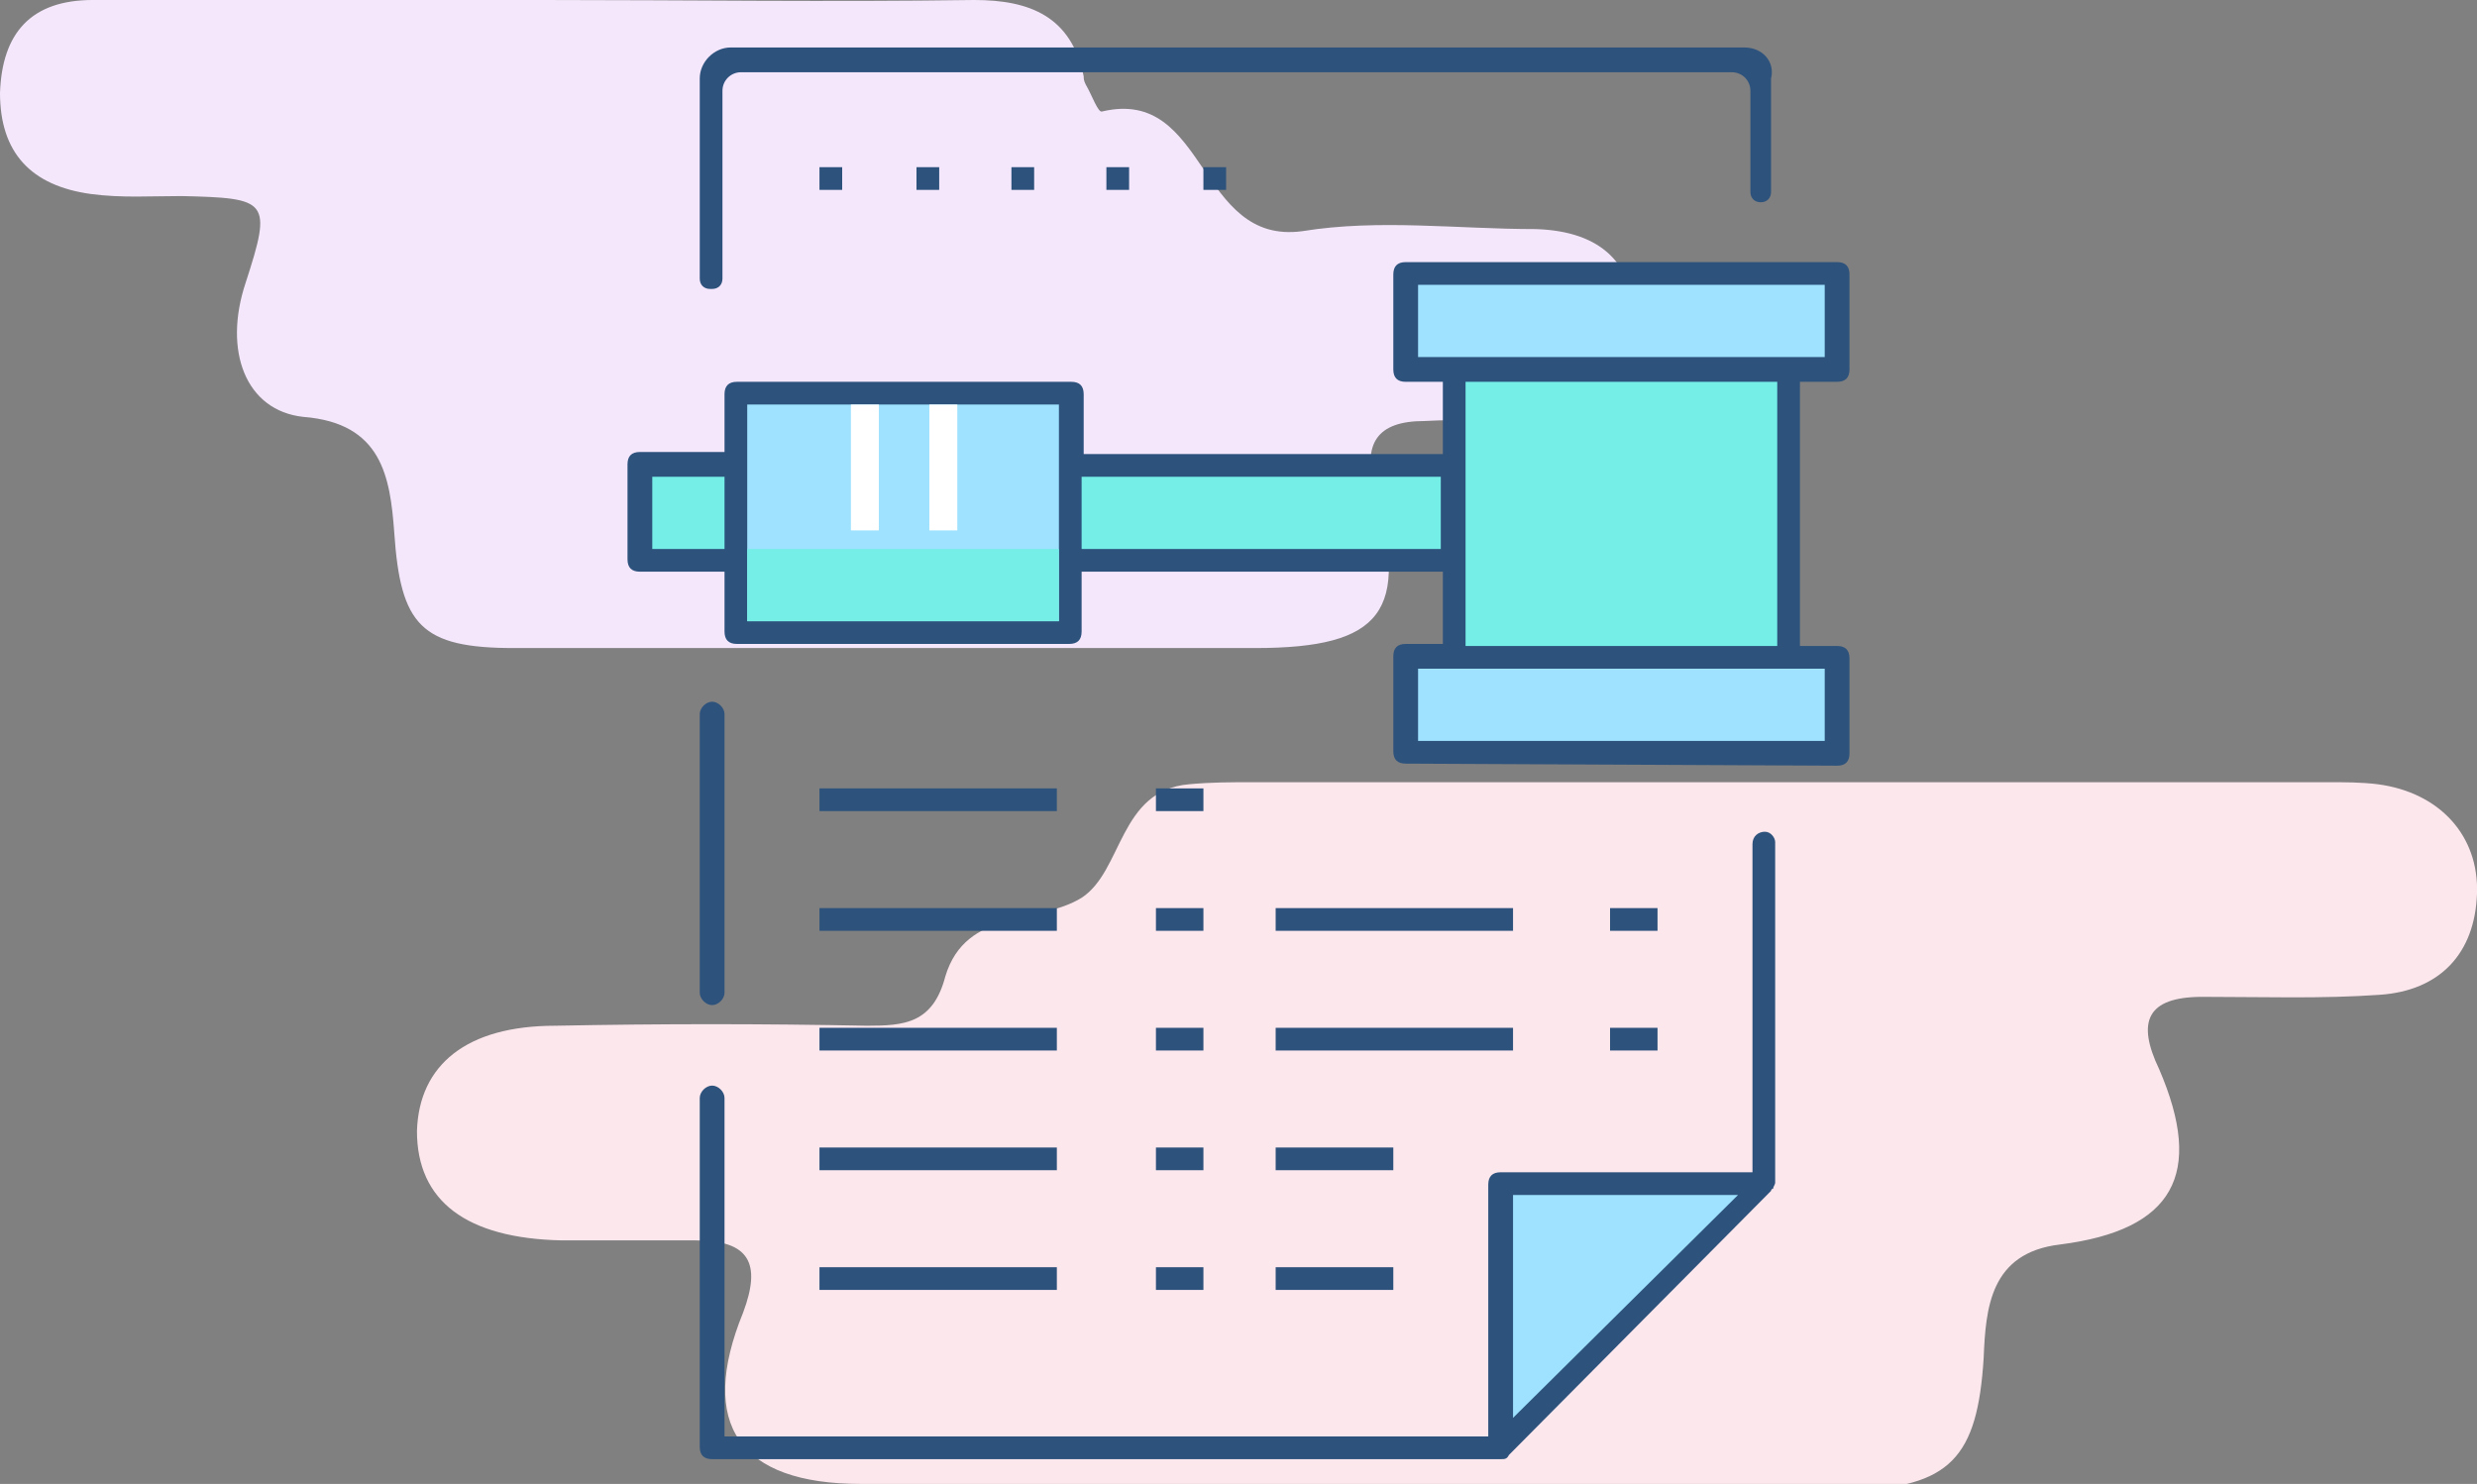 <?xml version="1.0" encoding="utf-8"?>
<!-- Generator: Adobe Illustrator 19.1.0, SVG Export Plug-In . SVG Version: 6.00 Build 0)  -->
<svg version="1.1" id="Layer_1" xmlns="http://www.w3.org/2000/svg" xmlns:xlink="http://www.w3.org/1999/xlink" x="0px" y="0px"
	 width="120px" height="71.9px" viewBox="0 22.9 120 71.9" enable-background="new 0 22.9 120 71.9" xml:space="preserve">
<rect x="0" y="22.9" width="120" height="71.9" fill="#808080" stroke="none"/>
<g>
	<g>
		<path fill="#F4E7FC" d="M26.3,22.9c7,0,13.9,0.1,20.9,0c2.7,0,4.7,0.8,5.3,3.7c0,0.1,0,0.2,0.1,0.4c0.3,0.5,0.6,1.4,0.8,1.3
			c5.1-1.2,4.6,6.5,9.7,5.8c3.7-0.6,7.5-0.1,11.3-0.1c3.2,0.1,4.8,1.7,4.8,4.6c0,2.9-1.6,4.5-4.7,4.6c-1.8,0.1-3.7,0-5.5,0.1
			c-2.3,0-3,1.1-2.4,3.3c1.7,5.9,0.4,7.7-5.8,7.7c-12,0-23.9,0-35.9,0c-4.5,0-5.5-1.1-5.8-5.6c-0.2-2.7-0.6-5.3-4.4-5.6
			c-2.8-0.3-3.9-3.2-2.8-6.5c1.3-4,1.1-4.1-3.1-4.2c-1.5,0-2.9,0.1-4.4-0.1c-2.9-0.4-4.4-2-4.4-4.9c0.1-2.9,1.5-4.5,4.5-4.5
			C11.7,22.8,19,22.9,26.3,22.9L26.3,22.9z"/>
		<path fill="#FCE7ED" d="M65.4,94.8c-7.9,0-15.7,0-23.7,0c-5.9,0-7.9-2.9-5.7-8.3c0.9-2.4,0.3-3.5-2.3-3.5c-2.2,0-4.4,0-6.5,0
			c-4.6-0.1-7-1.9-7-5.3c0.1-3.2,2.4-5.1,6.7-5.1c5.1-0.1,10-0.1,15.1,0c1.8,0,3.2-0.1,3.8-2.4c1-3.3,4.5-2.5,6.6-3.8
			c2-1.3,1.8-5.2,5.2-5.5c1.1-0.1,2-0.1,3.1-0.1c17.3,0,34.7,0,52.1,0c0.8,0,1.6,0,2.4,0.1c3,0.4,4.9,2.5,4.8,5.3
			c-0.1,2.9-1.8,4.7-4.7,4.9c-2.8,0.2-5.7,0.1-8.6,0.1c-2.7,0-3.2,1.2-2.1,3.5c2.2,5.1,0.7,7.8-4.8,8.5c-3.4,0.4-3.6,3.1-3.7,5.5
			c-0.3,4.8-1.6,6.3-6.5,6.4C81.6,94.8,73.4,94.8,65.4,94.8z"/>
	</g>
	<g>
		<path fill="#2D527C" d="M68.1,59.9c-0.4,0-0.6-0.2-0.6-0.6v-4.6c0-0.4,0.2-0.6,0.6-0.6h1.8v-3.5H52.4v2.9c0,0.4-0.2,0.6-0.6,0.6
			H35.7c-0.4,0-0.6-0.2-0.6-0.6v-2.9H31c-0.4,0-0.6-0.2-0.6-0.6v-4.6c0-0.4,0.2-0.6,0.6-0.6h4.1V42c0-0.4,0.2-0.6,0.6-0.6h16.2
			c0.4,0,0.6,0.2,0.6,0.6v2.9h17.4v-3.5h-1.8c-0.4,0-0.6-0.2-0.6-0.6v-4.6c0-0.4,0.2-0.6,0.6-0.6H89c0.4,0,0.6,0.2,0.6,0.6v4.6
			c0,0.4-0.2,0.6-0.6,0.6h-1.8v12.8H89c0.4,0,0.6,0.2,0.6,0.6v4.6c0,0.4-0.2,0.6-0.6,0.6L68.1,59.9L68.1,59.9z"/>
		<rect x="68.7" y="55.3" fill="#9EE2FF" width="19.7" height="3.5"/>
		<rect x="71" y="41.4" fill="#74EEE7" width="15.1" height="12.8"/>
		<rect x="36.2" y="42.5" fill="#9EE2FF" width="15.1" height="10.5"/>
		<rect x="52.4" y="46" fill="#74EEE7" width="17.4" height="3.5"/>
		<rect x="31.6" y="46" fill="#74EEE7" width="3.5" height="3.5"/>
		<rect x="68.7" y="36.7" fill="#9EE2FF" width="19.7" height="3.5"/>
		<path fill="#2D527C" d="M85.5,63.2c-0.3,0-0.6,0.2-0.6,0.6v0.1v3.4v12.4H72.7c-0.4,0-0.6,0.2-0.6,0.6v12.2h-37v-14l0,0v-2.4
			c0-0.3-0.3-0.6-0.6-0.6s-0.6,0.3-0.6,0.6v1v1.5V93c0,0.4,0.2,0.6,0.6,0.6h38.2c0.2,0,0.3,0,0.4-0.2l12.7-12.8c0,0,0-0.1,0.1-0.1
			c0-0.1,0.1-0.2,0.1-0.3v-13v-3.4v-0.1C86,63.5,85.8,63.2,85.5,63.2z"/>
		<polygon fill="#9EE2FF" points="73.3,91.6 84.2,80.8 73.3,80.8 		"/>
		<rect x="39.7" y="61.1" fill="#2D527C" width="11.5" height="1.1"/>
		<rect x="39.7" y="66.9" fill="#2D527C" width="11.5" height="1.1"/>
		<rect x="56" y="61.1" fill="#2D527C" width="2.3" height="1.1"/>
		<rect x="56" y="66.9" fill="#2D527C" width="2.3" height="1.1"/>
		<rect x="61.8" y="66.9" fill="#2D527C" width="11.5" height="1.1"/>
		<rect x="78" y="66.9" fill="#2D527C" width="2.3" height="1.1"/>
		<rect x="39.7" y="72.7" fill="#2D527C" width="11.5" height="1.1"/>
		<rect x="56" y="72.7" fill="#2D527C" width="2.3" height="1.1"/>
		<rect x="39.7" y="78.5" fill="#2D527C" width="11.5" height="1.1"/>
		<rect x="56" y="78.5" fill="#2D527C" width="2.3" height="1.1"/>
		<rect x="39.7" y="84.3" fill="#2D527C" width="11.5" height="1.1"/>
		<rect x="56" y="84.3" fill="#2D527C" width="2.3" height="1.1"/>
		<rect x="61.8" y="72.7" fill="#2D527C" width="11.5" height="1.1"/>
		<rect x="61.8" y="78.5" fill="#2D527C" width="5.7" height="1.1"/>
		<rect x="61.8" y="84.3" fill="#2D527C" width="5.7" height="1.1"/>
		<rect x="78" y="72.7" fill="#2D527C" width="2.3" height="1.1"/>
		<rect x="39.7" y="31" fill="#2D527C" width="1.1" height="1.1"/>
		<rect x="44.4" y="31" fill="#2D527C" width="1.1" height="1.1"/>
		<rect x="49" y="31" fill="#2D527C" width="1.1" height="1.1"/>
		<rect x="53.6" y="31" fill="#2D527C" width="1.1" height="1.1"/>
		<rect x="58.3" y="31" fill="#2D527C" width="1.1" height="1.1"/>
		<g>
			
				<line fill="none" stroke="#FFFFFF" stroke-width="1.355" stroke-linejoin="round" stroke-miterlimit="10" x1="41.9" y1="42.5" x2="41.9" y2="48.6"/>
			
				<line fill="none" stroke="#FFFFFF" stroke-width="1.355" stroke-linejoin="round" stroke-miterlimit="10" x1="45.7" y1="42.5" x2="45.7" y2="48.6"/>
		</g>
		<path fill="#2D527C" d="M33.9,57.5V71c0,0.3,0.3,0.6,0.6,0.6l0,0c0.3,0,0.6-0.3,0.6-0.6V57.5c0-0.3-0.3-0.6-0.6-0.6l0,0
			C34.2,56.9,33.9,57.2,33.9,57.5z"/>
		<path fill="#2D527C" d="M84.5,25.2H35.4c-0.8,0-1.5,0.7-1.5,1.5v9.7c0,0.3,0.2,0.5,0.5,0.5h0.1c0.3,0,0.5-0.2,0.5-0.5v-9.1
			c0-0.5,0.4-0.9,0.9-0.9h48c0.5,0,0.9,0.4,0.9,0.9v1.4v3.4v0.1c0,0.3,0.2,0.5,0.5,0.5l0,0c0.3,0,0.5-0.2,0.5-0.5v-0.1v-3.4v-2
			C86,25.9,85.4,25.2,84.5,25.2z"/>
		<rect x="36.2" y="49.5" fill="#74EEE7" width="15.1" height="3.5"/>
	</g>
</g>
</svg>

